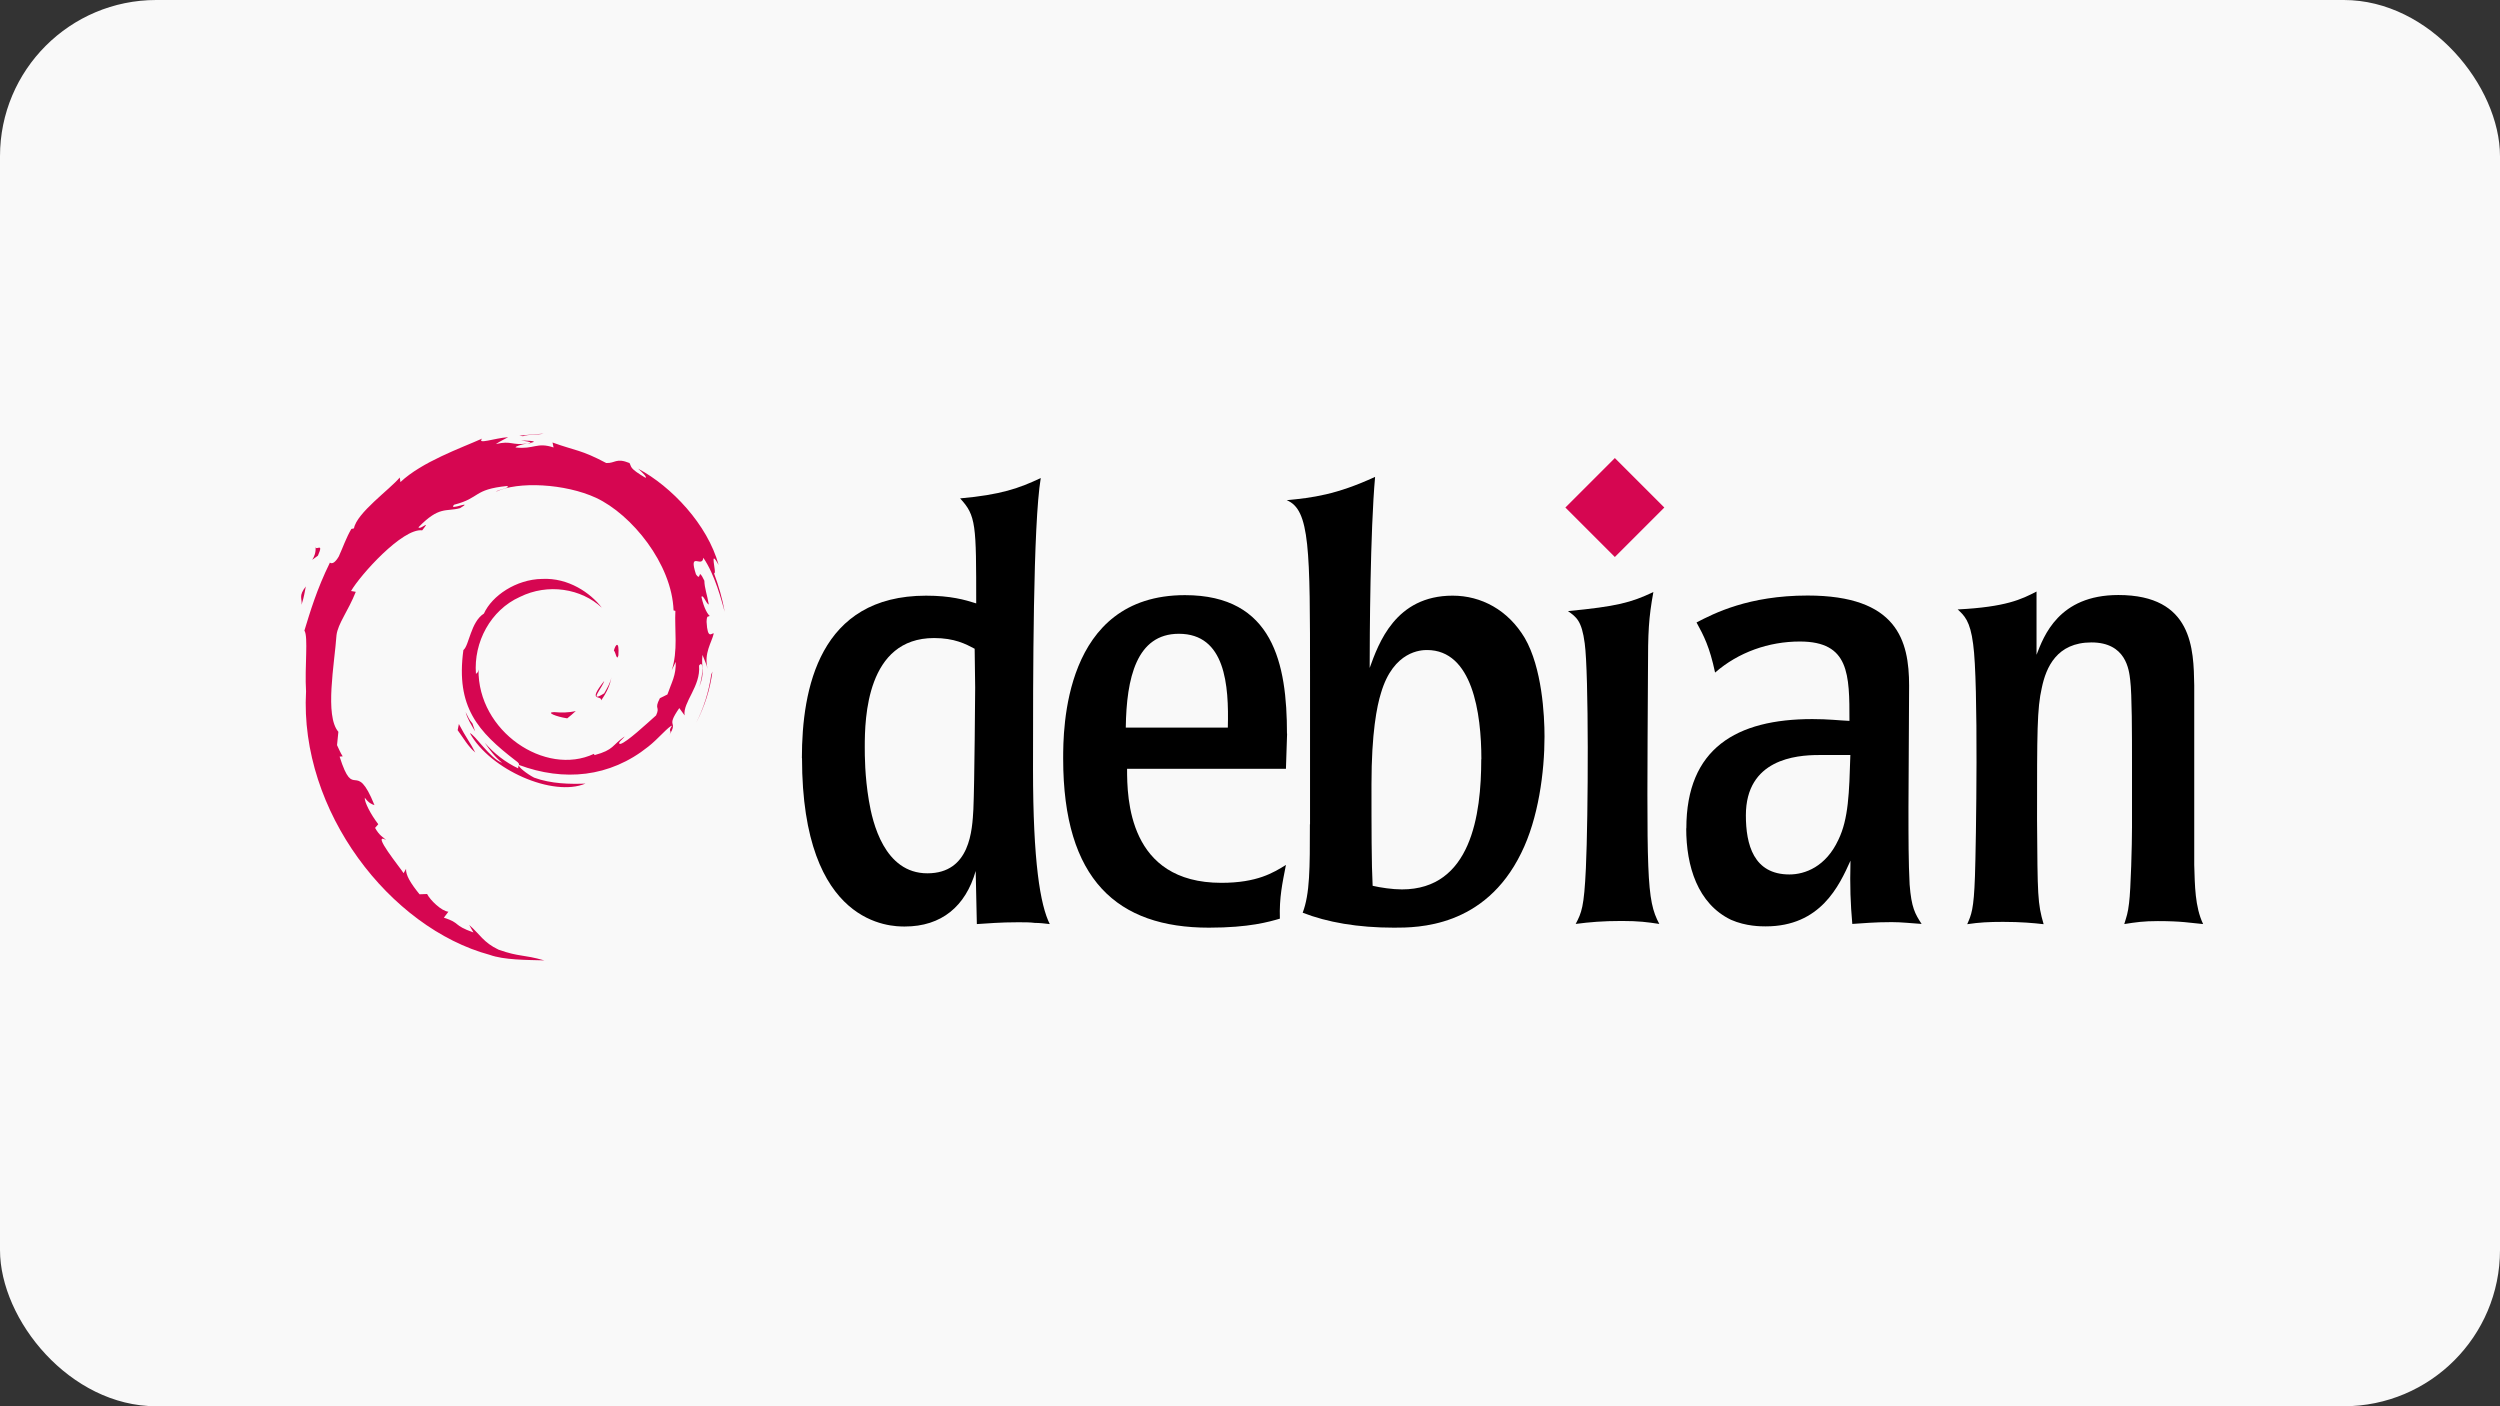 <svg width="1600" height="900" viewBox="0 0 160 90" fill="none" xmlns="http://www.w3.org/2000/svg">
<rect x="0" y="0" width="160" height="90" fill="#333333" stroke="none"/>
<rect width="160" height="90" rx="10" fill="#F9F9F9"/>
<path d="M35.469 45.575C34.912 45.583 35.574 45.863 36.303 45.975C36.505 45.818 36.689 45.657 36.85 45.504C36.397 45.616 35.933 45.616 35.469 45.575Z" fill="#D60651"/>
<path d="M38.469 44.827C38.802 44.367 39.045 43.866 39.131 43.346C39.056 43.717 38.855 44.038 38.667 44.375C37.624 45.033 38.57 43.986 38.667 43.586C37.545 44.999 38.514 44.435 38.473 44.831" fill="#D60651"/>
<path d="M39.577 41.944C39.644 40.938 39.378 41.256 39.289 41.641C39.393 41.697 39.476 42.352 39.577 41.944Z" fill="#D60651"/>
<path d="M33.349 28.186C33.648 28.238 33.992 28.279 33.943 28.35C34.273 28.279 34.344 28.212 33.349 28.186Z" fill="#D60651"/>
<path d="M33.942 28.354L33.733 28.398L33.927 28.38L33.942 28.354Z" fill="#D60651"/>
<path d="M43.246 42.325C43.28 43.23 42.98 43.668 42.715 44.446L42.232 44.685C41.836 45.452 42.273 45.171 41.989 45.785C41.372 46.335 40.115 47.502 39.715 47.61C39.419 47.603 39.913 47.262 39.977 47.132C39.15 47.7 39.315 47.984 38.05 48.328L38.013 48.246C34.897 49.712 30.569 46.806 30.625 42.845C30.592 43.096 30.532 43.032 30.461 43.133C30.3 41.094 31.404 39.044 33.263 38.207C35.08 37.305 37.212 37.675 38.514 38.891C37.8 37.952 36.375 36.961 34.688 37.051C33.034 37.077 31.486 38.128 30.97 39.269C30.124 39.8 30.023 41.326 29.657 41.603C29.159 45.254 30.592 46.828 33.012 48.688C33.393 48.946 33.12 48.983 33.169 49.178C32.365 48.8 31.628 48.231 31.022 47.535C31.344 48.007 31.692 48.463 32.14 48.822C31.381 48.564 30.367 46.986 30.072 46.922C31.377 49.264 35.376 51.029 37.471 50.15C36.502 50.188 35.271 50.169 34.183 49.769C33.726 49.533 33.105 49.047 33.214 48.957C36.072 50.023 39.019 49.765 41.492 47.782C42.12 47.292 42.808 46.458 43.007 46.447C42.707 46.896 43.059 46.664 42.827 47.06C43.452 46.05 42.554 46.649 43.474 45.317L43.815 45.785C43.687 44.947 44.858 43.926 44.739 42.602C45.008 42.198 45.038 43.039 44.753 43.971C45.15 42.935 44.858 42.77 44.959 41.913C45.068 42.202 45.214 42.504 45.288 42.807C45.03 41.809 45.55 41.124 45.681 40.541C45.554 40.485 45.285 40.982 45.221 39.8C45.232 39.288 45.363 39.531 45.416 39.404C45.315 39.344 45.053 38.951 44.892 38.199C45.008 38.02 45.202 38.659 45.363 38.685C45.262 38.087 45.086 37.627 45.079 37.167C44.615 36.198 44.914 37.298 44.54 36.752C44.047 35.214 44.948 36.396 45.011 35.697C45.76 36.781 46.186 38.461 46.381 39.153C46.231 38.304 45.992 37.485 45.696 36.688C45.924 36.785 45.33 34.945 45.992 36.16C45.285 33.565 42.969 31.133 40.841 29.996C41.099 30.235 41.428 30.535 41.312 30.58C40.254 29.951 40.437 29.899 40.287 29.633C39.423 29.282 39.367 29.663 38.798 29.633C37.171 28.769 36.857 28.863 35.361 28.32L35.428 28.638C34.351 28.279 34.172 28.773 33.008 28.638C32.937 28.582 33.382 28.436 33.749 28.384C32.705 28.522 32.754 28.178 31.736 28.421C31.987 28.246 32.253 28.13 32.522 27.98C31.673 28.032 30.494 28.474 30.857 28.07C29.473 28.687 27.008 29.555 25.628 30.853L25.583 30.561C24.951 31.32 22.823 32.831 22.654 33.815L22.486 33.853C22.157 34.41 21.944 35.042 21.682 35.614C21.252 36.347 21.05 35.899 21.113 36.011C20.268 37.728 19.845 39.172 19.482 40.357C19.741 40.743 19.49 42.688 19.587 44.244C19.161 51.927 24.981 59.389 31.34 61.11C32.271 61.443 33.659 61.431 34.837 61.465C33.446 61.069 33.266 61.256 31.912 60.781C30.936 60.321 30.719 59.793 30.027 59.195L30.3 59.677C28.942 59.195 29.511 59.083 28.407 58.731L28.699 58.349C28.258 58.316 27.532 57.609 27.334 57.216L26.851 57.235C26.271 56.52 25.965 56.008 25.987 55.608L25.83 55.884C25.654 55.581 23.702 53.206 24.715 53.76C24.528 53.588 24.278 53.479 24.005 52.985L24.21 52.75C23.724 52.121 23.313 51.317 23.346 51.052C23.605 51.403 23.788 51.467 23.967 51.53C22.737 48.478 22.666 51.362 21.734 48.422L21.933 48.407C21.783 48.179 21.689 47.932 21.57 47.689L21.656 46.836C20.769 45.811 21.409 42.478 21.536 40.653C21.626 39.908 22.277 39.119 22.77 37.877L22.467 37.825C23.043 36.819 25.759 33.785 27.02 33.942C27.629 33.176 26.9 33.942 26.78 33.748C28.119 32.364 28.538 32.768 29.443 32.521C30.416 31.941 28.606 32.745 29.069 32.3C30.753 31.87 30.263 31.324 32.458 31.103C32.69 31.234 31.92 31.305 31.729 31.477C33.132 30.789 36.169 30.946 38.144 31.859C40.433 32.929 43.003 36.089 43.108 39.067L43.224 39.097C43.164 40.279 43.403 41.648 42.988 42.905L43.268 42.31" fill="#D60651"/>
<path d="M29.368 46.338L29.29 46.731C29.656 47.228 29.948 47.77 30.419 48.16C30.082 47.501 29.832 47.228 29.368 46.338Z" fill="#D60651"/>
<path d="M30.236 46.304C30.041 46.087 29.925 45.829 29.798 45.571C29.922 46.024 30.176 46.413 30.408 46.809L30.236 46.301" fill="#D60651"/>
<path d="M45.602 42.964L45.52 43.17C45.37 44.24 45.045 45.298 44.544 46.279C45.093 45.242 45.449 44.113 45.598 42.964" fill="#D60651"/>
<path d="M33.46 27.92C33.838 27.782 34.388 27.846 34.792 27.752C34.268 27.797 33.748 27.823 33.236 27.887L33.464 27.916" fill="#D60651"/>
<path d="M20.193 34.975C20.279 35.779 19.587 36.093 20.346 35.562C20.754 34.645 20.189 35.307 20.193 34.975Z" fill="#D60651"/>
<path d="M19.299 38.704C19.474 38.165 19.504 37.844 19.572 37.533C19.089 38.15 19.347 38.285 19.299 38.704Z" fill="#D60651"/>
<path d="M62.411 44.01C62.411 44.01 62.37 50.202 62.296 51.802C62.221 53.096 62.106 55.892 59.352 55.892C56.598 55.892 55.839 52.643 55.608 51.233C55.345 49.666 55.345 48.364 55.345 47.795C55.345 45.964 55.46 40.835 59.781 40.835C61.084 40.835 61.809 41.215 62.378 41.52L62.411 44.002V44.01ZM51.329 48.52C51.329 59.297 57.06 59.297 57.901 59.297C60.267 59.297 61.801 57.994 62.444 55.743L62.518 59.141C63.244 59.099 63.97 59.025 65.157 59.025C65.577 59.025 65.924 59.025 66.229 59.066C66.534 59.066 66.839 59.099 67.185 59.141C66.575 57.92 66.113 55.166 66.113 49.205C66.113 43.243 66.113 33.579 66.608 30.594C65.231 31.246 64.052 31.666 61.446 31.897C62.477 33.002 62.477 33.579 62.477 38.617C61.752 38.386 60.836 38.123 59.27 38.123C52.434 38.123 51.321 44.084 51.321 48.52" fill="black"/>
<path d="M72.05 46.565C72.092 43.391 72.735 40.562 75.448 40.562C78.424 40.562 78.655 43.844 78.581 46.565H72.05ZM82.366 46.953C82.366 42.484 81.492 38.089 75.835 38.089C68.043 38.089 68.043 46.73 68.043 48.561C68.043 56.32 71.523 59.371 77.369 59.371C79.966 59.371 81.228 58.992 81.912 58.794C81.871 57.416 82.069 56.542 82.3 55.355C81.5 55.85 80.461 56.501 78.169 56.501C72.207 56.501 72.133 51.076 72.133 49.204H82.3L82.374 46.953" fill="black"/>
<path d="M94.8 48.594C94.8 52.148 94.149 56.922 89.721 56.922C89.111 56.922 88.344 56.806 87.849 56.691C87.775 55.314 87.775 52.948 87.775 50.194C87.775 46.904 88.121 45.188 88.385 44.347C89.185 41.635 90.982 41.602 91.329 41.602C94.231 41.602 94.808 45.617 94.808 48.594H94.8ZM83.833 52.758C83.833 55.586 83.833 57.194 83.372 58.414C84.938 59.025 86.884 59.371 89.218 59.371C90.71 59.371 95.023 59.371 97.356 54.597C98.461 52.379 98.849 49.402 98.849 47.143C98.849 45.766 98.692 42.748 97.587 40.835C96.515 39.037 94.8 38.122 92.969 38.122C89.3 38.122 88.228 41.181 87.659 42.748C87.659 40.802 87.692 33.999 88.006 30.52C85.524 31.666 83.99 31.855 82.349 32.012C83.842 32.622 83.842 35.145 83.842 43.358V52.758" fill="black"/>
<path d="M106.196 59.132C105.429 59.016 104.893 58.942 103.788 58.942C102.568 58.942 101.727 59.016 100.844 59.132C101.224 58.406 101.38 58.06 101.496 55.578C101.652 52.181 101.685 43.086 101.422 41.173C101.232 39.722 100.886 39.491 100.35 39.111C103.483 38.806 104.365 38.575 105.816 37.891C105.511 39.573 105.47 40.414 105.47 42.97C105.396 56.155 105.355 57.565 106.196 59.132Z" fill="black"/>
<path d="M118.423 48.322C118.349 50.73 118.307 52.412 117.656 53.747C116.856 55.471 115.52 55.965 114.523 55.965C112.23 55.965 111.736 54.053 111.736 52.181C111.736 48.594 114.943 48.322 116.394 48.322H118.423ZM107.918 53.022C107.918 55.429 108.644 57.837 110.787 58.868C111.744 59.288 112.7 59.288 113.006 59.288C116.518 59.288 117.705 56.691 118.431 55.083C118.39 56.765 118.431 57.796 118.547 59.132C119.231 59.091 119.924 59.016 121.07 59.016C121.721 59.016 122.331 59.091 122.983 59.132C122.562 58.48 122.331 58.101 122.216 56.609C122.142 55.157 122.142 53.706 122.142 51.678L122.183 43.886C122.183 40.983 121.416 38.114 115.685 38.114C111.901 38.114 109.691 39.26 108.578 39.837C109.039 40.678 109.419 41.404 109.765 43.045C111.257 41.742 113.203 41.057 115.191 41.057C118.365 41.057 118.365 43.16 118.365 46.137C117.64 46.104 117.029 46.021 115.99 46.021C111.134 46.021 107.926 47.893 107.926 53.014" fill="black"/>
<path d="M140.431 55.355C140.472 56.658 140.472 58.027 141 59.14C140.159 59.066 139.664 58.95 138.097 58.95C137.182 58.95 136.687 59.024 135.954 59.14C136.102 58.645 136.184 58.455 136.259 57.804C136.374 56.93 136.448 53.986 136.448 52.956V48.833C136.448 47.035 136.448 44.438 136.333 43.523C136.259 42.871 136.069 41.115 133.851 41.115C131.633 41.115 130.948 42.715 130.676 44.017C130.371 45.353 130.371 46.804 130.371 52.461C130.404 57.35 130.404 57.812 130.792 59.148C130.14 59.074 129.341 59 128.194 59C127.279 59 126.669 59.033 125.902 59.148C126.166 58.538 126.323 58.233 126.397 56.089C126.471 53.986 126.628 43.671 126.281 41.222C126.092 39.73 125.713 39.392 125.292 39.004C128.384 38.847 129.382 38.353 130.338 37.858V41.907C130.8 40.719 131.748 38.081 135.574 38.081C140.348 38.081 140.39 41.56 140.431 43.852V55.355Z" fill="black"/>
<path d="M106.517 32.482L103.35 35.648L100.184 32.482L103.35 29.315L106.517 32.482Z" fill="#D60651"/>
</svg>
